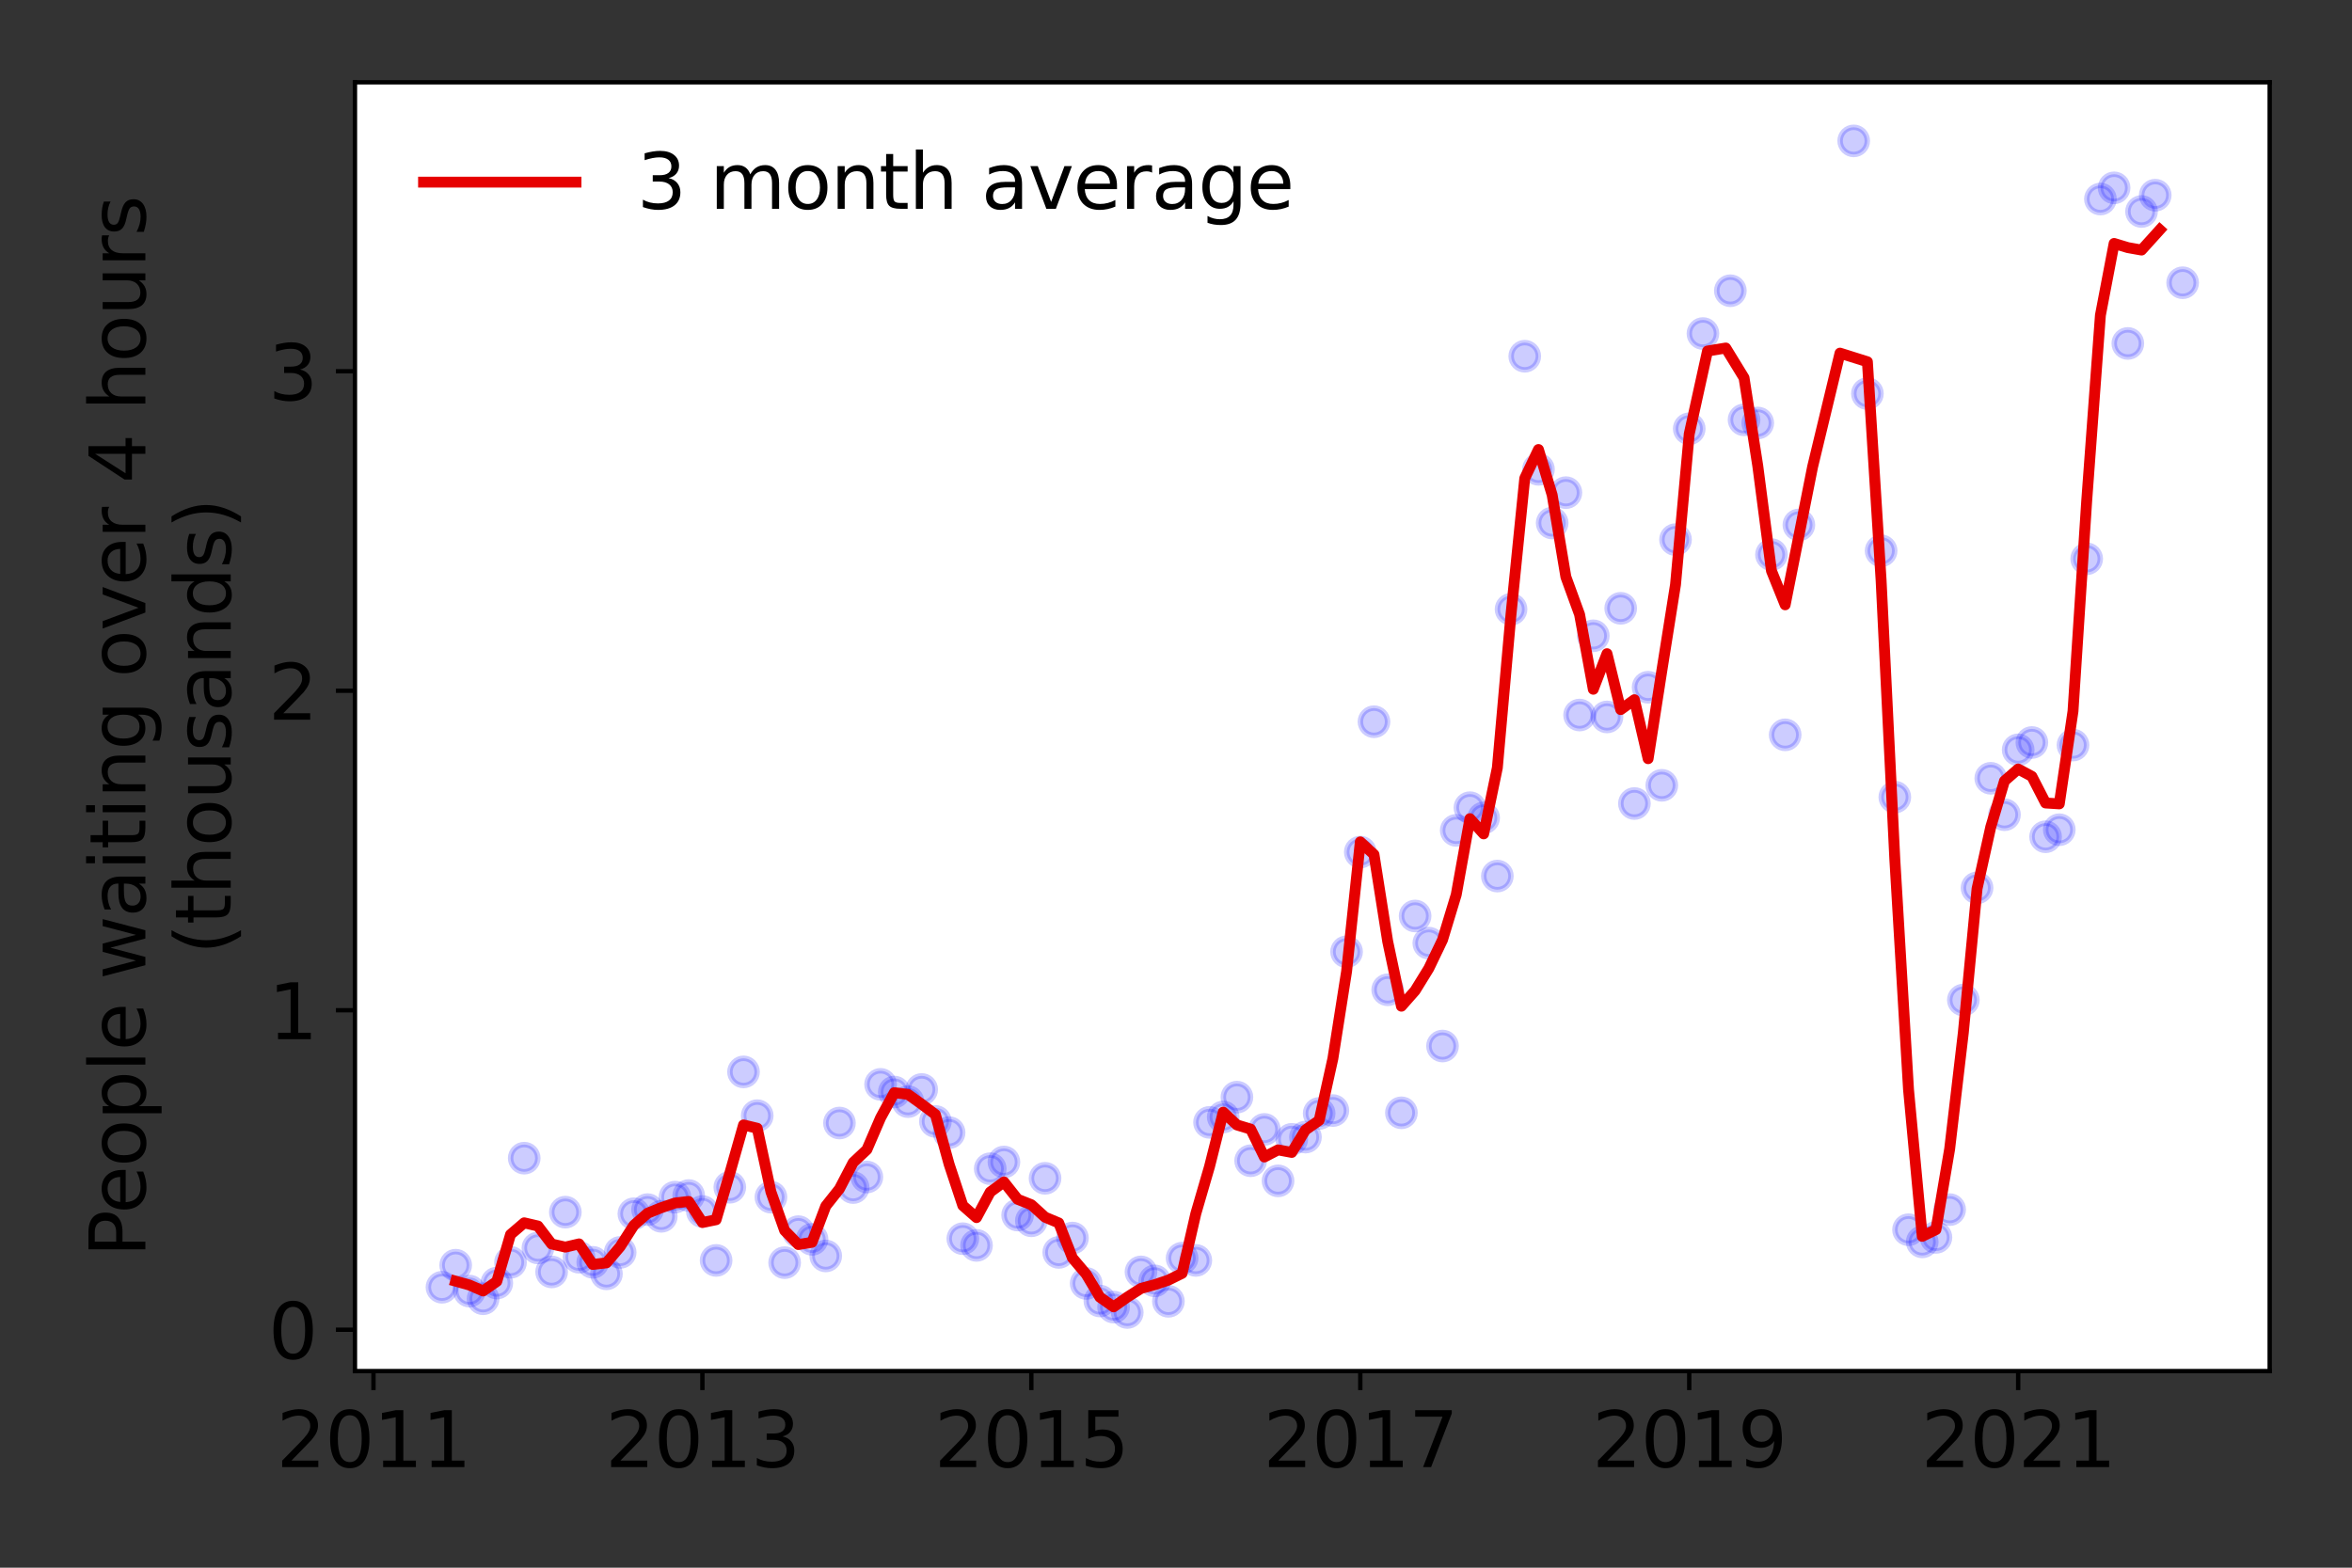 <?xml version="1.0" encoding="utf-8" standalone="no"?>
<!DOCTYPE svg PUBLIC "-//W3C//DTD SVG 1.1//EN"
  "http://www.w3.org/Graphics/SVG/1.1/DTD/svg11.dtd">
<svg height="288pt" version="1.1" viewBox="0 0 432 288" width="432pt" xmlns="http://www.w3.org/2000/svg" xmlns:xlink="http://www.w3.org/1999/xlink">
 <rect x="0" y="0" width="432" height="288" fill="#333333" stroke="none"/>
 <defs>
  <style type="text/css">*{stroke-linecap:butt;stroke-linejoin:round;}</style>
 </defs>
 <g id="figure_1">
  <g id="patch_1">
   <path d="M 0 288 
L 432 288 
L 432 0 
L 0 0 
z
" style="fill:none;"/>
  </g>
  <g id="axes_1">
   <g id="patch_2">
    <path d="M 65.195 251.88 
L 416.88 251.88 
L 416.88 15.12 
L 65.195 15.12 
z
" style="fill:#ffffff;"/>
   </g>
   <g id="matplotlib.axis_1">
    <g id="xtick_1">
     <g id="line2d_1">
      <defs>
       <path d="M 0 0 
L 0 3.5 
" id="mce1494f257" style="stroke:#000000;stroke-width:0.8;"/>
      </defs>
      <g>
       <use style="stroke:#000000;stroke-width:0.8;" x="68.594" xlink:href="#mce1494f257" y="251.88"/>
      </g>
     </g>
     <g id="text_1">
      <!-- 2011 -->
      <g transform="translate(50.779 269.518)scale(0.14 -0.14)">
       <defs>
        <path d="M 1228 531 
L 3431 531 
L 3431 0 
L 469 0 
L 469 531 
Q 828 903 1448 1529 
Q 2069 2156 2228 2338 
Q 2531 2678 2651 2914 
Q 2772 3150 2772 3378 
Q 2772 3750 2511 3984 
Q 2250 4219 1831 4219 
Q 1534 4219 1204 4116 
Q 875 4013 500 3803 
L 500 4441 
Q 881 4594 1212 4672 
Q 1544 4750 1819 4750 
Q 2544 4750 2975 4387 
Q 3406 4025 3406 3419 
Q 3406 3131 3298 2873 
Q 3191 2616 2906 2266 
Q 2828 2175 2409 1742 
Q 1991 1309 1228 531 
z
" id="DejaVuSans-32" transform="scale(0.016)"/>
        <path d="M 2034 4250 
Q 1547 4250 1301 3770 
Q 1056 3291 1056 2328 
Q 1056 1369 1301 889 
Q 1547 409 2034 409 
Q 2525 409 2770 889 
Q 3016 1369 3016 2328 
Q 3016 3291 2770 3770 
Q 2525 4250 2034 4250 
z
M 2034 4750 
Q 2819 4750 3233 4129 
Q 3647 3509 3647 2328 
Q 3647 1150 3233 529 
Q 2819 -91 2034 -91 
Q 1250 -91 836 529 
Q 422 1150 422 2328 
Q 422 3509 836 4129 
Q 1250 4750 2034 4750 
z
" id="DejaVuSans-30" transform="scale(0.016)"/>
        <path d="M 794 531 
L 1825 531 
L 1825 4091 
L 703 3866 
L 703 4441 
L 1819 4666 
L 2450 4666 
L 2450 531 
L 3481 531 
L 3481 0 
L 794 0 
L 794 531 
z
" id="DejaVuSans-31" transform="scale(0.016)"/>
       </defs>
       <use xlink:href="#DejaVuSans-32"/>
       <use x="63.623" xlink:href="#DejaVuSans-30"/>
       <use x="127.246" xlink:href="#DejaVuSans-31"/>
       <use x="190.869" xlink:href="#DejaVuSans-31"/>
      </g>
     </g>
    </g>
    <g id="xtick_2">
     <g id="line2d_2">
      <g>
       <use style="stroke:#000000;stroke-width:0.8;" x="129.012" xlink:href="#mce1494f257" y="251.88"/>
      </g>
     </g>
     <g id="text_2">
      <!-- 2013 -->
      <g transform="translate(111.197 269.518)scale(0.14 -0.14)">
       <defs>
        <path d="M 2597 2516 
Q 3050 2419 3304 2112 
Q 3559 1806 3559 1356 
Q 3559 666 3084 287 
Q 2609 -91 1734 -91 
Q 1441 -91 1130 -33 
Q 819 25 488 141 
L 488 750 
Q 750 597 1062 519 
Q 1375 441 1716 441 
Q 2309 441 2620 675 
Q 2931 909 2931 1356 
Q 2931 1769 2642 2001 
Q 2353 2234 1838 2234 
L 1294 2234 
L 1294 2753 
L 1863 2753 
Q 2328 2753 2575 2939 
Q 2822 3125 2822 3475 
Q 2822 3834 2567 4026 
Q 2313 4219 1838 4219 
Q 1578 4219 1281 4162 
Q 984 4106 628 3988 
L 628 4550 
Q 988 4650 1302 4700 
Q 1616 4750 1894 4750 
Q 2613 4750 3031 4423 
Q 3450 4097 3450 3541 
Q 3450 3153 3228 2886 
Q 3006 2619 2597 2516 
z
" id="DejaVuSans-33" transform="scale(0.016)"/>
       </defs>
       <use xlink:href="#DejaVuSans-32"/>
       <use x="63.623" xlink:href="#DejaVuSans-30"/>
       <use x="127.246" xlink:href="#DejaVuSans-31"/>
       <use x="190.869" xlink:href="#DejaVuSans-33"/>
      </g>
     </g>
    </g>
    <g id="xtick_3">
     <g id="line2d_3">
      <g>
       <use style="stroke:#000000;stroke-width:0.8;" x="189.43" xlink:href="#mce1494f257" y="251.88"/>
      </g>
     </g>
     <g id="text_3">
      <!-- 2015 -->
      <g transform="translate(171.615 269.518)scale(0.14 -0.14)">
       <defs>
        <path d="M 691 4666 
L 3169 4666 
L 3169 4134 
L 1269 4134 
L 1269 2991 
Q 1406 3038 1543 3061 
Q 1681 3084 1819 3084 
Q 2600 3084 3056 2656 
Q 3513 2228 3513 1497 
Q 3513 744 3044 326 
Q 2575 -91 1722 -91 
Q 1428 -91 1123 -41 
Q 819 9 494 109 
L 494 744 
Q 775 591 1075 516 
Q 1375 441 1709 441 
Q 2250 441 2565 725 
Q 2881 1009 2881 1497 
Q 2881 1984 2565 2268 
Q 2250 2553 1709 2553 
Q 1456 2553 1204 2497 
Q 953 2441 691 2322 
L 691 4666 
z
" id="DejaVuSans-35" transform="scale(0.016)"/>
       </defs>
       <use xlink:href="#DejaVuSans-32"/>
       <use x="63.623" xlink:href="#DejaVuSans-30"/>
       <use x="127.246" xlink:href="#DejaVuSans-31"/>
       <use x="190.869" xlink:href="#DejaVuSans-35"/>
      </g>
     </g>
    </g>
    <g id="xtick_4">
     <g id="line2d_4">
      <g>
       <use style="stroke:#000000;stroke-width:0.8;" x="249.849" xlink:href="#mce1494f257" y="251.88"/>
      </g>
     </g>
     <g id="text_4">
      <!-- 2017 -->
      <g transform="translate(232.034 269.518)scale(0.14 -0.14)">
       <defs>
        <path d="M 525 4666 
L 3525 4666 
L 3525 4397 
L 1831 0 
L 1172 0 
L 2766 4134 
L 525 4134 
L 525 4666 
z
" id="DejaVuSans-37" transform="scale(0.016)"/>
       </defs>
       <use xlink:href="#DejaVuSans-32"/>
       <use x="63.623" xlink:href="#DejaVuSans-30"/>
       <use x="127.246" xlink:href="#DejaVuSans-31"/>
       <use x="190.869" xlink:href="#DejaVuSans-37"/>
      </g>
     </g>
    </g>
    <g id="xtick_5">
     <g id="line2d_5">
      <g>
       <use style="stroke:#000000;stroke-width:0.8;" x="310.267" xlink:href="#mce1494f257" y="251.88"/>
      </g>
     </g>
     <g id="text_5">
      <!-- 2019 -->
      <g transform="translate(292.452 269.518)scale(0.14 -0.14)">
       <defs>
        <path d="M 703 97 
L 703 672 
Q 941 559 1184 500 
Q 1428 441 1663 441 
Q 2288 441 2617 861 
Q 2947 1281 2994 2138 
Q 2813 1869 2534 1725 
Q 2256 1581 1919 1581 
Q 1219 1581 811 2004 
Q 403 2428 403 3163 
Q 403 3881 828 4315 
Q 1253 4750 1959 4750 
Q 2769 4750 3195 4129 
Q 3622 3509 3622 2328 
Q 3622 1225 3098 567 
Q 2575 -91 1691 -91 
Q 1453 -91 1209 -44 
Q 966 3 703 97 
z
M 1959 2075 
Q 2384 2075 2632 2365 
Q 2881 2656 2881 3163 
Q 2881 3666 2632 3958 
Q 2384 4250 1959 4250 
Q 1534 4250 1286 3958 
Q 1038 3666 1038 3163 
Q 1038 2656 1286 2365 
Q 1534 2075 1959 2075 
z
" id="DejaVuSans-39" transform="scale(0.016)"/>
       </defs>
       <use xlink:href="#DejaVuSans-32"/>
       <use x="63.623" xlink:href="#DejaVuSans-30"/>
       <use x="127.246" xlink:href="#DejaVuSans-31"/>
       <use x="190.869" xlink:href="#DejaVuSans-39"/>
      </g>
     </g>
    </g>
    <g id="xtick_6">
     <g id="line2d_6">
      <g>
       <use style="stroke:#000000;stroke-width:0.8;" x="370.685" xlink:href="#mce1494f257" y="251.88"/>
      </g>
     </g>
     <g id="text_6">
      <!-- 2021 -->
      <g transform="translate(352.87 269.518)scale(0.14 -0.14)">
       <use xlink:href="#DejaVuSans-32"/>
       <use x="63.623" xlink:href="#DejaVuSans-30"/>
       <use x="127.246" xlink:href="#DejaVuSans-32"/>
       <use x="190.869" xlink:href="#DejaVuSans-31"/>
      </g>
     </g>
    </g>
   </g>
   <g id="matplotlib.axis_2">
    <g id="ytick_1">
     <g id="line2d_7">
      <defs>
       <path d="M 0 0 
L -3.5 0 
" id="m03f973a61d" style="stroke:#000000;stroke-width:0.8;"/>
      </defs>
      <g>
       <use style="stroke:#000000;stroke-width:0.8;" x="65.195" xlink:href="#m03f973a61d" y="244.288"/>
      </g>
     </g>
     <g id="text_7">
      <!-- 0 -->
      <g transform="translate(49.288 249.607)scale(0.14 -0.14)">
       <use xlink:href="#DejaVuSans-30"/>
      </g>
     </g>
    </g>
    <g id="ytick_2">
     <g id="line2d_8">
      <g>
       <use style="stroke:#000000;stroke-width:0.8;" x="65.195" xlink:href="#m03f973a61d" y="185.592"/>
      </g>
     </g>
     <g id="text_8">
      <!-- 1 -->
      <g transform="translate(49.288 190.911)scale(0.14 -0.14)">
       <use xlink:href="#DejaVuSans-31"/>
      </g>
     </g>
    </g>
    <g id="ytick_3">
     <g id="line2d_9">
      <g>
       <use style="stroke:#000000;stroke-width:0.8;" x="65.195" xlink:href="#m03f973a61d" y="126.897"/>
      </g>
     </g>
     <g id="text_9">
      <!-- 2 -->
      <g transform="translate(49.288 132.216)scale(0.14 -0.14)">
       <use xlink:href="#DejaVuSans-32"/>
      </g>
     </g>
    </g>
    <g id="ytick_4">
     <g id="line2d_10">
      <g>
       <use style="stroke:#000000;stroke-width:0.8;" x="65.195" xlink:href="#m03f973a61d" y="68.201"/>
      </g>
     </g>
     <g id="text_10">
      <!-- 3 -->
      <g transform="translate(49.288 73.52)scale(0.14 -0.14)">
       <use xlink:href="#DejaVuSans-33"/>
      </g>
     </g>
    </g>
    <g id="text_11">
     <!-- People waiting over 4 hours -->
     <g transform="translate(26.699 230.925)rotate(-90)scale(0.14 -0.14)">
      <defs>
       <path d="M 1259 4147 
L 1259 2394 
L 2053 2394 
Q 2494 2394 2734 2622 
Q 2975 2850 2975 3272 
Q 2975 3691 2734 3919 
Q 2494 4147 2053 4147 
L 1259 4147 
z
M 628 4666 
L 2053 4666 
Q 2838 4666 3239 4311 
Q 3641 3956 3641 3272 
Q 3641 2581 3239 2228 
Q 2838 1875 2053 1875 
L 1259 1875 
L 1259 0 
L 628 0 
L 628 4666 
z
" id="DejaVuSans-50" transform="scale(0.016)"/>
       <path d="M 3597 1894 
L 3597 1613 
L 953 1613 
Q 991 1019 1311 708 
Q 1631 397 2203 397 
Q 2534 397 2845 478 
Q 3156 559 3463 722 
L 3463 178 
Q 3153 47 2828 -22 
Q 2503 -91 2169 -91 
Q 1331 -91 842 396 
Q 353 884 353 1716 
Q 353 2575 817 3079 
Q 1281 3584 2069 3584 
Q 2775 3584 3186 3129 
Q 3597 2675 3597 1894 
z
M 3022 2063 
Q 3016 2534 2758 2815 
Q 2500 3097 2075 3097 
Q 1594 3097 1305 2825 
Q 1016 2553 972 2059 
L 3022 2063 
z
" id="DejaVuSans-65" transform="scale(0.016)"/>
       <path d="M 1959 3097 
Q 1497 3097 1228 2736 
Q 959 2375 959 1747 
Q 959 1119 1226 758 
Q 1494 397 1959 397 
Q 2419 397 2687 759 
Q 2956 1122 2956 1747 
Q 2956 2369 2687 2733 
Q 2419 3097 1959 3097 
z
M 1959 3584 
Q 2709 3584 3137 3096 
Q 3566 2609 3566 1747 
Q 3566 888 3137 398 
Q 2709 -91 1959 -91 
Q 1206 -91 779 398 
Q 353 888 353 1747 
Q 353 2609 779 3096 
Q 1206 3584 1959 3584 
z
" id="DejaVuSans-6f" transform="scale(0.016)"/>
       <path d="M 1159 525 
L 1159 -1331 
L 581 -1331 
L 581 3500 
L 1159 3500 
L 1159 2969 
Q 1341 3281 1617 3432 
Q 1894 3584 2278 3584 
Q 2916 3584 3314 3078 
Q 3713 2572 3713 1747 
Q 3713 922 3314 415 
Q 2916 -91 2278 -91 
Q 1894 -91 1617 61 
Q 1341 213 1159 525 
z
M 3116 1747 
Q 3116 2381 2855 2742 
Q 2594 3103 2138 3103 
Q 1681 3103 1420 2742 
Q 1159 2381 1159 1747 
Q 1159 1113 1420 752 
Q 1681 391 2138 391 
Q 2594 391 2855 752 
Q 3116 1113 3116 1747 
z
" id="DejaVuSans-70" transform="scale(0.016)"/>
       <path d="M 603 4863 
L 1178 4863 
L 1178 0 
L 603 0 
L 603 4863 
z
" id="DejaVuSans-6c" transform="scale(0.016)"/>
       <path id="DejaVuSans-20" transform="scale(0.016)"/>
       <path d="M 269 3500 
L 844 3500 
L 1563 769 
L 2278 3500 
L 2956 3500 
L 3675 769 
L 4391 3500 
L 4966 3500 
L 4050 0 
L 3372 0 
L 2619 2869 
L 1863 0 
L 1184 0 
L 269 3500 
z
" id="DejaVuSans-77" transform="scale(0.016)"/>
       <path d="M 2194 1759 
Q 1497 1759 1228 1600 
Q 959 1441 959 1056 
Q 959 750 1161 570 
Q 1363 391 1709 391 
Q 2188 391 2477 730 
Q 2766 1069 2766 1631 
L 2766 1759 
L 2194 1759 
z
M 3341 1997 
L 3341 0 
L 2766 0 
L 2766 531 
Q 2569 213 2275 61 
Q 1981 -91 1556 -91 
Q 1019 -91 701 211 
Q 384 513 384 1019 
Q 384 1609 779 1909 
Q 1175 2209 1959 2209 
L 2766 2209 
L 2766 2266 
Q 2766 2663 2505 2880 
Q 2244 3097 1772 3097 
Q 1472 3097 1187 3025 
Q 903 2953 641 2809 
L 641 3341 
Q 956 3463 1253 3523 
Q 1550 3584 1831 3584 
Q 2591 3584 2966 3190 
Q 3341 2797 3341 1997 
z
" id="DejaVuSans-61" transform="scale(0.016)"/>
       <path d="M 603 3500 
L 1178 3500 
L 1178 0 
L 603 0 
L 603 3500 
z
M 603 4863 
L 1178 4863 
L 1178 4134 
L 603 4134 
L 603 4863 
z
" id="DejaVuSans-69" transform="scale(0.016)"/>
       <path d="M 1172 4494 
L 1172 3500 
L 2356 3500 
L 2356 3053 
L 1172 3053 
L 1172 1153 
Q 1172 725 1289 603 
Q 1406 481 1766 481 
L 2356 481 
L 2356 0 
L 1766 0 
Q 1100 0 847 248 
Q 594 497 594 1153 
L 594 3053 
L 172 3053 
L 172 3500 
L 594 3500 
L 594 4494 
L 1172 4494 
z
" id="DejaVuSans-74" transform="scale(0.016)"/>
       <path d="M 3513 2113 
L 3513 0 
L 2938 0 
L 2938 2094 
Q 2938 2591 2744 2837 
Q 2550 3084 2163 3084 
Q 1697 3084 1428 2787 
Q 1159 2491 1159 1978 
L 1159 0 
L 581 0 
L 581 3500 
L 1159 3500 
L 1159 2956 
Q 1366 3272 1645 3428 
Q 1925 3584 2291 3584 
Q 2894 3584 3203 3211 
Q 3513 2838 3513 2113 
z
" id="DejaVuSans-6e" transform="scale(0.016)"/>
       <path d="M 2906 1791 
Q 2906 2416 2648 2759 
Q 2391 3103 1925 3103 
Q 1463 3103 1205 2759 
Q 947 2416 947 1791 
Q 947 1169 1205 825 
Q 1463 481 1925 481 
Q 2391 481 2648 825 
Q 2906 1169 2906 1791 
z
M 3481 434 
Q 3481 -459 3084 -895 
Q 2688 -1331 1869 -1331 
Q 1566 -1331 1297 -1286 
Q 1028 -1241 775 -1147 
L 775 -588 
Q 1028 -725 1275 -790 
Q 1522 -856 1778 -856 
Q 2344 -856 2625 -561 
Q 2906 -266 2906 331 
L 2906 616 
Q 2728 306 2450 153 
Q 2172 0 1784 0 
Q 1141 0 747 490 
Q 353 981 353 1791 
Q 353 2603 747 3093 
Q 1141 3584 1784 3584 
Q 2172 3584 2450 3431 
Q 2728 3278 2906 2969 
L 2906 3500 
L 3481 3500 
L 3481 434 
z
" id="DejaVuSans-67" transform="scale(0.016)"/>
       <path d="M 191 3500 
L 800 3500 
L 1894 563 
L 2988 3500 
L 3597 3500 
L 2284 0 
L 1503 0 
L 191 3500 
z
" id="DejaVuSans-76" transform="scale(0.016)"/>
       <path d="M 2631 2963 
Q 2534 3019 2420 3045 
Q 2306 3072 2169 3072 
Q 1681 3072 1420 2755 
Q 1159 2438 1159 1844 
L 1159 0 
L 581 0 
L 581 3500 
L 1159 3500 
L 1159 2956 
Q 1341 3275 1631 3429 
Q 1922 3584 2338 3584 
Q 2397 3584 2469 3576 
Q 2541 3569 2628 3553 
L 2631 2963 
z
" id="DejaVuSans-72" transform="scale(0.016)"/>
       <path d="M 2419 4116 
L 825 1625 
L 2419 1625 
L 2419 4116 
z
M 2253 4666 
L 3047 4666 
L 3047 1625 
L 3713 1625 
L 3713 1100 
L 3047 1100 
L 3047 0 
L 2419 0 
L 2419 1100 
L 313 1100 
L 313 1709 
L 2253 4666 
z
" id="DejaVuSans-34" transform="scale(0.016)"/>
       <path d="M 3513 2113 
L 3513 0 
L 2938 0 
L 2938 2094 
Q 2938 2591 2744 2837 
Q 2550 3084 2163 3084 
Q 1697 3084 1428 2787 
Q 1159 2491 1159 1978 
L 1159 0 
L 581 0 
L 581 4863 
L 1159 4863 
L 1159 2956 
Q 1366 3272 1645 3428 
Q 1925 3584 2291 3584 
Q 2894 3584 3203 3211 
Q 3513 2838 3513 2113 
z
" id="DejaVuSans-68" transform="scale(0.016)"/>
       <path d="M 544 1381 
L 544 3500 
L 1119 3500 
L 1119 1403 
Q 1119 906 1312 657 
Q 1506 409 1894 409 
Q 2359 409 2629 706 
Q 2900 1003 2900 1516 
L 2900 3500 
L 3475 3500 
L 3475 0 
L 2900 0 
L 2900 538 
Q 2691 219 2414 64 
Q 2138 -91 1772 -91 
Q 1169 -91 856 284 
Q 544 659 544 1381 
z
M 1991 3584 
L 1991 3584 
z
" id="DejaVuSans-75" transform="scale(0.016)"/>
       <path d="M 2834 3397 
L 2834 2853 
Q 2591 2978 2328 3040 
Q 2066 3103 1784 3103 
Q 1356 3103 1142 2972 
Q 928 2841 928 2578 
Q 928 2378 1081 2264 
Q 1234 2150 1697 2047 
L 1894 2003 
Q 2506 1872 2764 1633 
Q 3022 1394 3022 966 
Q 3022 478 2636 193 
Q 2250 -91 1575 -91 
Q 1294 -91 989 -36 
Q 684 19 347 128 
L 347 722 
Q 666 556 975 473 
Q 1284 391 1588 391 
Q 1994 391 2212 530 
Q 2431 669 2431 922 
Q 2431 1156 2273 1281 
Q 2116 1406 1581 1522 
L 1381 1569 
Q 847 1681 609 1914 
Q 372 2147 372 2553 
Q 372 3047 722 3315 
Q 1072 3584 1716 3584 
Q 2034 3584 2315 3537 
Q 2597 3491 2834 3397 
z
" id="DejaVuSans-73" transform="scale(0.016)"/>
      </defs>
      <use xlink:href="#DejaVuSans-50"/>
      <use x="56.678" xlink:href="#DejaVuSans-65"/>
      <use x="118.201" xlink:href="#DejaVuSans-6f"/>
      <use x="179.383" xlink:href="#DejaVuSans-70"/>
      <use x="242.859" xlink:href="#DejaVuSans-6c"/>
      <use x="270.643" xlink:href="#DejaVuSans-65"/>
      <use x="332.166" xlink:href="#DejaVuSans-20"/>
      <use x="363.953" xlink:href="#DejaVuSans-77"/>
      <use x="445.74" xlink:href="#DejaVuSans-61"/>
      <use x="507.02" xlink:href="#DejaVuSans-69"/>
      <use x="534.803" xlink:href="#DejaVuSans-74"/>
      <use x="574.012" xlink:href="#DejaVuSans-69"/>
      <use x="601.795" xlink:href="#DejaVuSans-6e"/>
      <use x="665.174" xlink:href="#DejaVuSans-67"/>
      <use x="728.65" xlink:href="#DejaVuSans-20"/>
      <use x="760.438" xlink:href="#DejaVuSans-6f"/>
      <use x="821.619" xlink:href="#DejaVuSans-76"/>
      <use x="880.799" xlink:href="#DejaVuSans-65"/>
      <use x="942.322" xlink:href="#DejaVuSans-72"/>
      <use x="983.436" xlink:href="#DejaVuSans-20"/>
      <use x="1015.223" xlink:href="#DejaVuSans-34"/>
      <use x="1078.846" xlink:href="#DejaVuSans-20"/>
      <use x="1110.633" xlink:href="#DejaVuSans-68"/>
      <use x="1174.012" xlink:href="#DejaVuSans-6f"/>
      <use x="1235.193" xlink:href="#DejaVuSans-75"/>
      <use x="1298.572" xlink:href="#DejaVuSans-72"/>
      <use x="1339.686" xlink:href="#DejaVuSans-73"/>
     </g>
     <!-- (thousands) -->
     <g transform="translate(42.376 175.325)rotate(-90)scale(0.14 -0.14)">
      <defs>
       <path d="M 1984 4856 
Q 1566 4138 1362 3434 
Q 1159 2731 1159 2009 
Q 1159 1288 1364 580 
Q 1569 -128 1984 -844 
L 1484 -844 
Q 1016 -109 783 600 
Q 550 1309 550 2009 
Q 550 2706 781 3412 
Q 1013 4119 1484 4856 
L 1984 4856 
z
" id="DejaVuSans-28" transform="scale(0.016)"/>
       <path d="M 2906 2969 
L 2906 4863 
L 3481 4863 
L 3481 0 
L 2906 0 
L 2906 525 
Q 2725 213 2448 61 
Q 2172 -91 1784 -91 
Q 1150 -91 751 415 
Q 353 922 353 1747 
Q 353 2572 751 3078 
Q 1150 3584 1784 3584 
Q 2172 3584 2448 3432 
Q 2725 3281 2906 2969 
z
M 947 1747 
Q 947 1113 1208 752 
Q 1469 391 1925 391 
Q 2381 391 2643 752 
Q 2906 1113 2906 1747 
Q 2906 2381 2643 2742 
Q 2381 3103 1925 3103 
Q 1469 3103 1208 2742 
Q 947 2381 947 1747 
z
" id="DejaVuSans-64" transform="scale(0.016)"/>
       <path d="M 513 4856 
L 1013 4856 
Q 1481 4119 1714 3412 
Q 1947 2706 1947 2009 
Q 1947 1309 1714 600 
Q 1481 -109 1013 -844 
L 513 -844 
Q 928 -128 1133 580 
Q 1338 1288 1338 2009 
Q 1338 2731 1133 3434 
Q 928 4138 513 4856 
z
" id="DejaVuSans-29" transform="scale(0.016)"/>
      </defs>
      <use xlink:href="#DejaVuSans-28"/>
      <use x="39.014" xlink:href="#DejaVuSans-74"/>
      <use x="78.223" xlink:href="#DejaVuSans-68"/>
      <use x="141.602" xlink:href="#DejaVuSans-6f"/>
      <use x="202.783" xlink:href="#DejaVuSans-75"/>
      <use x="266.162" xlink:href="#DejaVuSans-73"/>
      <use x="318.262" xlink:href="#DejaVuSans-61"/>
      <use x="379.541" xlink:href="#DejaVuSans-6e"/>
      <use x="442.92" xlink:href="#DejaVuSans-64"/>
      <use x="506.396" xlink:href="#DejaVuSans-73"/>
      <use x="558.496" xlink:href="#DejaVuSans-29"/>
     </g>
    </g>
   </g>
   <g id="line2d_11">
    <defs>
     <path d="M 0 2.5 
C 0.663 2.5 1.299 2.237 1.768 1.768 
C 2.237 1.299 2.5 0.663 2.5 0 
C 2.5 -0.663 2.237 -1.299 1.768 -1.768 
C 1.299 -2.237 0.663 -2.5 0 -2.5 
C -0.663 -2.5 -1.299 -2.237 -1.768 -1.768 
C -2.237 -1.299 -2.5 -0.663 -2.5 0 
C -2.5 0.663 -2.237 1.299 -1.768 1.768 
C -1.299 2.237 -0.663 2.5 0 2.5 
z
" id="m94dc1baaef" style="stroke:#0000ff;stroke-opacity:0.2;"/>
    </defs>
    <g clip-path="url(#pbc227fc594)">
     <use style="fill:#0000ff;fill-opacity:0.2;stroke:#0000ff;stroke-opacity:0.2;" x="400.894" xlink:href="#m94dc1baaef" y="51.943"/>
     <use style="fill:#0000ff;fill-opacity:0.2;stroke:#0000ff;stroke-opacity:0.2;" x="395.859" xlink:href="#m94dc1baaef" y="35.86"/>
     <use style="fill:#0000ff;fill-opacity:0.2;stroke:#0000ff;stroke-opacity:0.2;" x="393.342" xlink:href="#m94dc1baaef" y="38.854"/>
     <use style="fill:#0000ff;fill-opacity:0.2;stroke:#0000ff;stroke-opacity:0.2;" x="390.825" xlink:href="#m94dc1baaef" y="63.095"/>
     <use style="fill:#0000ff;fill-opacity:0.2;stroke:#0000ff;stroke-opacity:0.2;" x="388.307" xlink:href="#m94dc1baaef" y="34.51"/>
     <use style="fill:#0000ff;fill-opacity:0.2;stroke:#0000ff;stroke-opacity:0.2;" x="385.79" xlink:href="#m94dc1baaef" y="36.564"/>
     <use style="fill:#0000ff;fill-opacity:0.2;stroke:#0000ff;stroke-opacity:0.2;" x="383.272" xlink:href="#m94dc1baaef" y="102.656"/>
     <use style="fill:#0000ff;fill-opacity:0.2;stroke:#0000ff;stroke-opacity:0.2;" x="380.755" xlink:href="#m94dc1baaef" y="136.875"/>
     <use style="fill:#0000ff;fill-opacity:0.2;stroke:#0000ff;stroke-opacity:0.2;" x="378.237" xlink:href="#m94dc1baaef" y="152.429"/>
     <use style="fill:#0000ff;fill-opacity:0.2;stroke:#0000ff;stroke-opacity:0.2;" x="375.72" xlink:href="#m94dc1baaef" y="153.721"/>
     <use style="fill:#0000ff;fill-opacity:0.2;stroke:#0000ff;stroke-opacity:0.2;" x="373.203" xlink:href="#m94dc1baaef" y="136.405"/>
     <use style="fill:#0000ff;fill-opacity:0.2;stroke:#0000ff;stroke-opacity:0.2;" x="370.685" xlink:href="#m94dc1baaef" y="137.755"/>
     <use style="fill:#0000ff;fill-opacity:0.2;stroke:#0000ff;stroke-opacity:0.2;" x="368.168" xlink:href="#m94dc1baaef" y="149.671"/>
     <use style="fill:#0000ff;fill-opacity:0.2;stroke:#0000ff;stroke-opacity:0.2;" x="365.65" xlink:href="#m94dc1baaef" y="142.979"/>
     <use style="fill:#0000ff;fill-opacity:0.2;stroke:#0000ff;stroke-opacity:0.2;" x="363.133" xlink:href="#m94dc1baaef" y="163.112"/>
     <use style="fill:#0000ff;fill-opacity:0.2;stroke:#0000ff;stroke-opacity:0.2;" x="360.615" xlink:href="#m94dc1baaef" y="183.714"/>
     <use style="fill:#0000ff;fill-opacity:0.2;stroke:#0000ff;stroke-opacity:0.2;" x="358.098" xlink:href="#m94dc1baaef" y="222.218"/>
     <use style="fill:#0000ff;fill-opacity:0.2;stroke:#0000ff;stroke-opacity:0.2;" x="355.581" xlink:href="#m94dc1baaef" y="227.325"/>
     <use style="fill:#0000ff;fill-opacity:0.2;stroke:#0000ff;stroke-opacity:0.2;" x="353.063" xlink:href="#m94dc1baaef" y="228.146"/>
     <use style="fill:#0000ff;fill-opacity:0.2;stroke:#0000ff;stroke-opacity:0.2;" x="350.546" xlink:href="#m94dc1baaef" y="225.916"/>
     <use style="fill:#0000ff;fill-opacity:0.2;stroke:#0000ff;stroke-opacity:0.2;" x="348.028" xlink:href="#m94dc1baaef" y="146.442"/>
     <use style="fill:#0000ff;fill-opacity:0.2;stroke:#0000ff;stroke-opacity:0.2;" x="345.511" xlink:href="#m94dc1baaef" y="101.188"/>
     <use style="fill:#0000ff;fill-opacity:0.2;stroke:#0000ff;stroke-opacity:0.2;" x="342.993" xlink:href="#m94dc1baaef" y="72.31"/>
     <use style="fill:#0000ff;fill-opacity:0.2;stroke:#0000ff;stroke-opacity:0.2;" x="340.476" xlink:href="#m94dc1baaef" y="25.882"/>
     <use style="fill:#0000ff;fill-opacity:0.2;stroke:#0000ff;stroke-opacity:0.2;" x="330.406" xlink:href="#m94dc1baaef" y="96.434"/>
     <use style="fill:#0000ff;fill-opacity:0.2;stroke:#0000ff;stroke-opacity:0.2;" x="327.889" xlink:href="#m94dc1baaef" y="134.997"/>
     <use style="fill:#0000ff;fill-opacity:0.2;stroke:#0000ff;stroke-opacity:0.2;" x="325.371" xlink:href="#m94dc1baaef" y="101.892"/>
     <use style="fill:#0000ff;fill-opacity:0.2;stroke:#0000ff;stroke-opacity:0.2;" x="322.854" xlink:href="#m94dc1baaef" y="77.71"/>
     <use style="fill:#0000ff;fill-opacity:0.2;stroke:#0000ff;stroke-opacity:0.2;" x="320.337" xlink:href="#m94dc1baaef" y="77.123"/>
     <use style="fill:#0000ff;fill-opacity:0.2;stroke:#0000ff;stroke-opacity:0.2;" x="317.819" xlink:href="#m94dc1baaef" y="53.41"/>
     <use style="fill:#0000ff;fill-opacity:0.2;stroke:#0000ff;stroke-opacity:0.2;" x="312.784" xlink:href="#m94dc1baaef" y="61.275"/>
     <use style="fill:#0000ff;fill-opacity:0.2;stroke:#0000ff;stroke-opacity:0.2;" x="310.267" xlink:href="#m94dc1baaef" y="78.766"/>
     <use style="fill:#0000ff;fill-opacity:0.2;stroke:#0000ff;stroke-opacity:0.2;" x="307.749" xlink:href="#m94dc1baaef" y="99.134"/>
     <use style="fill:#0000ff;fill-opacity:0.2;stroke:#0000ff;stroke-opacity:0.2;" x="305.232" xlink:href="#m94dc1baaef" y="144.271"/>
     <use style="fill:#0000ff;fill-opacity:0.2;stroke:#0000ff;stroke-opacity:0.2;" x="302.715" xlink:href="#m94dc1baaef" y="126.251"/>
     <use style="fill:#0000ff;fill-opacity:0.2;stroke:#0000ff;stroke-opacity:0.2;" x="300.197" xlink:href="#m94dc1baaef" y="147.616"/>
     <use style="fill:#0000ff;fill-opacity:0.2;stroke:#0000ff;stroke-opacity:0.2;" x="297.68" xlink:href="#m94dc1baaef" y="111.753"/>
     <use style="fill:#0000ff;fill-opacity:0.2;stroke:#0000ff;stroke-opacity:0.2;" x="295.162" xlink:href="#m94dc1baaef" y="131.71"/>
     <use style="fill:#0000ff;fill-opacity:0.2;stroke:#0000ff;stroke-opacity:0.2;" x="292.645" xlink:href="#m94dc1baaef" y="116.801"/>
     <use style="fill:#0000ff;fill-opacity:0.2;stroke:#0000ff;stroke-opacity:0.2;" x="290.127" xlink:href="#m94dc1baaef" y="131.358"/>
     <use style="fill:#0000ff;fill-opacity:0.2;stroke:#0000ff;stroke-opacity:0.2;" x="287.61" xlink:href="#m94dc1baaef" y="90.506"/>
     <use style="fill:#0000ff;fill-opacity:0.2;stroke:#0000ff;stroke-opacity:0.2;" x="285.093" xlink:href="#m94dc1baaef" y="96.082"/>
     <use style="fill:#0000ff;fill-opacity:0.2;stroke:#0000ff;stroke-opacity:0.2;" x="282.575" xlink:href="#m94dc1baaef" y="86.221"/>
     <use style="fill:#0000ff;fill-opacity:0.2;stroke:#0000ff;stroke-opacity:0.2;" x="280.058" xlink:href="#m94dc1baaef" y="65.443"/>
     <use style="fill:#0000ff;fill-opacity:0.2;stroke:#0000ff;stroke-opacity:0.2;" x="277.54" xlink:href="#m94dc1baaef" y="111.929"/>
     <use style="fill:#0000ff;fill-opacity:0.2;stroke:#0000ff;stroke-opacity:0.2;" x="275.023" xlink:href="#m94dc1baaef" y="160.94"/>
     <use style="fill:#0000ff;fill-opacity:0.2;stroke:#0000ff;stroke-opacity:0.2;" x="272.505" xlink:href="#m94dc1baaef" y="150.258"/>
     <use style="fill:#0000ff;fill-opacity:0.2;stroke:#0000ff;stroke-opacity:0.2;" x="269.988" xlink:href="#m94dc1baaef" y="148.379"/>
     <use style="fill:#0000ff;fill-opacity:0.2;stroke:#0000ff;stroke-opacity:0.2;" x="267.471" xlink:href="#m94dc1baaef" y="152.547"/>
     <use style="fill:#0000ff;fill-opacity:0.2;stroke:#0000ff;stroke-opacity:0.2;" x="264.953" xlink:href="#m94dc1baaef" y="192.166"/>
     <use style="fill:#0000ff;fill-opacity:0.2;stroke:#0000ff;stroke-opacity:0.2;" x="262.436" xlink:href="#m94dc1baaef" y="173.266"/>
     <use style="fill:#0000ff;fill-opacity:0.2;stroke:#0000ff;stroke-opacity:0.2;" x="259.918" xlink:href="#m94dc1baaef" y="168.277"/>
     <use style="fill:#0000ff;fill-opacity:0.2;stroke:#0000ff;stroke-opacity:0.2;" x="257.401" xlink:href="#m94dc1baaef" y="204.434"/>
     <use style="fill:#0000ff;fill-opacity:0.2;stroke:#0000ff;stroke-opacity:0.2;" x="254.883" xlink:href="#m94dc1baaef" y="181.836"/>
     <use style="fill:#0000ff;fill-opacity:0.2;stroke:#0000ff;stroke-opacity:0.2;" x="252.366" xlink:href="#m94dc1baaef" y="132.59"/>
     <use style="fill:#0000ff;fill-opacity:0.2;stroke:#0000ff;stroke-opacity:0.2;" x="249.849" xlink:href="#m94dc1baaef" y="156.538"/>
     <use style="fill:#0000ff;fill-opacity:0.2;stroke:#0000ff;stroke-opacity:0.2;" x="247.331" xlink:href="#m94dc1baaef" y="174.851"/>
     <use style="fill:#0000ff;fill-opacity:0.2;stroke:#0000ff;stroke-opacity:0.2;" x="244.814" xlink:href="#m94dc1baaef" y="204.023"/>
     <use style="fill:#0000ff;fill-opacity:0.2;stroke:#0000ff;stroke-opacity:0.2;" x="242.296" xlink:href="#m94dc1baaef" y="204.551"/>
     <use style="fill:#0000ff;fill-opacity:0.2;stroke:#0000ff;stroke-opacity:0.2;" x="239.779" xlink:href="#m94dc1baaef" y="208.894"/>
     <use style="fill:#0000ff;fill-opacity:0.2;stroke:#0000ff;stroke-opacity:0.2;" x="237.261" xlink:href="#m94dc1baaef" y="209.305"/>
     <use style="fill:#0000ff;fill-opacity:0.2;stroke:#0000ff;stroke-opacity:0.2;" x="234.744" xlink:href="#m94dc1baaef" y="216.936"/>
     <use style="fill:#0000ff;fill-opacity:0.2;stroke:#0000ff;stroke-opacity:0.2;" x="232.226" xlink:href="#m94dc1baaef" y="207.486"/>
     <use style="fill:#0000ff;fill-opacity:0.2;stroke:#0000ff;stroke-opacity:0.2;" x="229.709" xlink:href="#m94dc1baaef" y="213.238"/>
     <use style="fill:#0000ff;fill-opacity:0.2;stroke:#0000ff;stroke-opacity:0.2;" x="227.192" xlink:href="#m94dc1baaef" y="201.557"/>
     <use style="fill:#0000ff;fill-opacity:0.2;stroke:#0000ff;stroke-opacity:0.2;" x="224.674" xlink:href="#m94dc1baaef" y="205.197"/>
     <use style="fill:#0000ff;fill-opacity:0.2;stroke:#0000ff;stroke-opacity:0.2;" x="222.157" xlink:href="#m94dc1baaef" y="206.194"/>
     <use style="fill:#0000ff;fill-opacity:0.2;stroke:#0000ff;stroke-opacity:0.2;" x="219.639" xlink:href="#m94dc1baaef" y="231.551"/>
     <use style="fill:#0000ff;fill-opacity:0.2;stroke:#0000ff;stroke-opacity:0.2;" x="217.122" xlink:href="#m94dc1baaef" y="231.14"/>
     <use style="fill:#0000ff;fill-opacity:0.2;stroke:#0000ff;stroke-opacity:0.2;" x="214.604" xlink:href="#m94dc1baaef" y="239.064"/>
     <use style="fill:#0000ff;fill-opacity:0.2;stroke:#0000ff;stroke-opacity:0.2;" x="212.087" xlink:href="#m94dc1baaef" y="235.307"/>
     <use style="fill:#0000ff;fill-opacity:0.2;stroke:#0000ff;stroke-opacity:0.2;" x="209.57" xlink:href="#m94dc1baaef" y="233.664"/>
     <use style="fill:#0000ff;fill-opacity:0.2;stroke:#0000ff;stroke-opacity:0.2;" x="207.052" xlink:href="#m94dc1baaef" y="241.118"/>
     <use style="fill:#0000ff;fill-opacity:0.2;stroke:#0000ff;stroke-opacity:0.2;" x="204.535" xlink:href="#m94dc1baaef" y="240.12"/>
     <use style="fill:#0000ff;fill-opacity:0.2;stroke:#0000ff;stroke-opacity:0.2;" x="202.017" xlink:href="#m94dc1baaef" y="239.005"/>
     <use style="fill:#0000ff;fill-opacity:0.2;stroke:#0000ff;stroke-opacity:0.2;" x="199.5" xlink:href="#m94dc1baaef" y="235.777"/>
     <use style="fill:#0000ff;fill-opacity:0.2;stroke:#0000ff;stroke-opacity:0.2;" x="196.982" xlink:href="#m94dc1baaef" y="227.442"/>
     <use style="fill:#0000ff;fill-opacity:0.2;stroke:#0000ff;stroke-opacity:0.2;" x="194.465" xlink:href="#m94dc1baaef" y="230.083"/>
     <use style="fill:#0000ff;fill-opacity:0.2;stroke:#0000ff;stroke-opacity:0.2;" x="191.948" xlink:href="#m94dc1baaef" y="216.466"/>
     <use style="fill:#0000ff;fill-opacity:0.2;stroke:#0000ff;stroke-opacity:0.2;" x="189.43" xlink:href="#m94dc1baaef" y="224.273"/>
     <use style="fill:#0000ff;fill-opacity:0.2;stroke:#0000ff;stroke-opacity:0.2;" x="186.913" xlink:href="#m94dc1baaef" y="223.216"/>
     <use style="fill:#0000ff;fill-opacity:0.2;stroke:#0000ff;stroke-opacity:0.2;" x="184.395" xlink:href="#m94dc1baaef" y="213.473"/>
     <use style="fill:#0000ff;fill-opacity:0.2;stroke:#0000ff;stroke-opacity:0.2;" x="181.878" xlink:href="#m94dc1baaef" y="214.705"/>
     <use style="fill:#0000ff;fill-opacity:0.2;stroke:#0000ff;stroke-opacity:0.2;" x="179.36" xlink:href="#m94dc1baaef" y="228.792"/>
     <use style="fill:#0000ff;fill-opacity:0.2;stroke:#0000ff;stroke-opacity:0.2;" x="176.843" xlink:href="#m94dc1baaef" y="227.56"/>
     <use style="fill:#0000ff;fill-opacity:0.2;stroke:#0000ff;stroke-opacity:0.2;" x="174.326" xlink:href="#m94dc1baaef" y="208.073"/>
     <use style="fill:#0000ff;fill-opacity:0.2;stroke:#0000ff;stroke-opacity:0.2;" x="171.808" xlink:href="#m94dc1baaef" y="206.018"/>
     <use style="fill:#0000ff;fill-opacity:0.2;stroke:#0000ff;stroke-opacity:0.2;" x="169.291" xlink:href="#m94dc1baaef" y="200.149"/>
     <use style="fill:#0000ff;fill-opacity:0.2;stroke:#0000ff;stroke-opacity:0.2;" x="166.773" xlink:href="#m94dc1baaef" y="202.379"/>
     <use style="fill:#0000ff;fill-opacity:0.2;stroke:#0000ff;stroke-opacity:0.2;" x="164.256" xlink:href="#m94dc1baaef" y="200.618"/>
     <use style="fill:#0000ff;fill-opacity:0.2;stroke:#0000ff;stroke-opacity:0.2;" x="161.738" xlink:href="#m94dc1baaef" y="199.21"/>
     <use style="fill:#0000ff;fill-opacity:0.2;stroke:#0000ff;stroke-opacity:0.2;" x="159.221" xlink:href="#m94dc1baaef" y="216.231"/>
     <use style="fill:#0000ff;fill-opacity:0.2;stroke:#0000ff;stroke-opacity:0.2;" x="156.704" xlink:href="#m94dc1baaef" y="218.168"/>
     <use style="fill:#0000ff;fill-opacity:0.2;stroke:#0000ff;stroke-opacity:0.2;" x="154.186" xlink:href="#m94dc1baaef" y="206.312"/>
     <use style="fill:#0000ff;fill-opacity:0.2;stroke:#0000ff;stroke-opacity:0.2;" x="151.669" xlink:href="#m94dc1baaef" y="230.729"/>
     <use style="fill:#0000ff;fill-opacity:0.2;stroke:#0000ff;stroke-opacity:0.2;" x="149.151" xlink:href="#m94dc1baaef" y="227.677"/>
     <use style="fill:#0000ff;fill-opacity:0.2;stroke:#0000ff;stroke-opacity:0.2;" x="146.634" xlink:href="#m94dc1baaef" y="226.268"/>
     <use style="fill:#0000ff;fill-opacity:0.2;stroke:#0000ff;stroke-opacity:0.2;" x="144.116" xlink:href="#m94dc1baaef" y="231.962"/>
     <use style="fill:#0000ff;fill-opacity:0.2;stroke:#0000ff;stroke-opacity:0.2;" x="141.599" xlink:href="#m94dc1baaef" y="219.929"/>
     <use style="fill:#0000ff;fill-opacity:0.2;stroke:#0000ff;stroke-opacity:0.2;" x="139.082" xlink:href="#m94dc1baaef" y="204.962"/>
     <use style="fill:#0000ff;fill-opacity:0.2;stroke:#0000ff;stroke-opacity:0.2;" x="136.564" xlink:href="#m94dc1baaef" y="196.92"/>
     <use style="fill:#0000ff;fill-opacity:0.2;stroke:#0000ff;stroke-opacity:0.2;" x="134.047" xlink:href="#m94dc1baaef" y="218.11"/>
     <use style="fill:#0000ff;fill-opacity:0.2;stroke:#0000ff;stroke-opacity:0.2;" x="131.529" xlink:href="#m94dc1baaef" y="231.551"/>
     <use style="fill:#0000ff;fill-opacity:0.2;stroke:#0000ff;stroke-opacity:0.2;" x="129.012" xlink:href="#m94dc1baaef" y="222.57"/>
     <use style="fill:#0000ff;fill-opacity:0.2;stroke:#0000ff;stroke-opacity:0.2;" x="126.494" xlink:href="#m94dc1baaef" y="219.636"/>
     <use style="fill:#0000ff;fill-opacity:0.2;stroke:#0000ff;stroke-opacity:0.2;" x="123.977" xlink:href="#m94dc1baaef" y="219.929"/>
     <use style="fill:#0000ff;fill-opacity:0.2;stroke:#0000ff;stroke-opacity:0.2;" x="121.46" xlink:href="#m94dc1baaef" y="223.451"/>
     <use style="fill:#0000ff;fill-opacity:0.2;stroke:#0000ff;stroke-opacity:0.2;" x="118.942" xlink:href="#m94dc1baaef" y="222.218"/>
     <use style="fill:#0000ff;fill-opacity:0.2;stroke:#0000ff;stroke-opacity:0.2;" x="116.425" xlink:href="#m94dc1baaef" y="222.981"/>
     <use style="fill:#0000ff;fill-opacity:0.2;stroke:#0000ff;stroke-opacity:0.2;" x="113.907" xlink:href="#m94dc1baaef" y="230.083"/>
     <use style="fill:#0000ff;fill-opacity:0.2;stroke:#0000ff;stroke-opacity:0.2;" x="111.39" xlink:href="#m94dc1baaef" y="234.016"/>
     <use style="fill:#0000ff;fill-opacity:0.2;stroke:#0000ff;stroke-opacity:0.2;" x="108.872" xlink:href="#m94dc1baaef" y="231.903"/>
     <use style="fill:#0000ff;fill-opacity:0.2;stroke:#0000ff;stroke-opacity:0.2;" x="106.355" xlink:href="#m94dc1baaef" y="230.964"/>
     <use style="fill:#0000ff;fill-opacity:0.2;stroke:#0000ff;stroke-opacity:0.2;" x="103.838" xlink:href="#m94dc1baaef" y="222.688"/>
     <use style="fill:#0000ff;fill-opacity:0.2;stroke:#0000ff;stroke-opacity:0.2;" x="101.32" xlink:href="#m94dc1baaef" y="233.664"/>
     <use style="fill:#0000ff;fill-opacity:0.2;stroke:#0000ff;stroke-opacity:0.2;" x="98.803" xlink:href="#m94dc1baaef" y="229.262"/>
     <use style="fill:#0000ff;fill-opacity:0.2;stroke:#0000ff;stroke-opacity:0.2;" x="96.285" xlink:href="#m94dc1baaef" y="212.768"/>
     <use style="fill:#0000ff;fill-opacity:0.2;stroke:#0000ff;stroke-opacity:0.2;" x="93.768" xlink:href="#m94dc1baaef" y="231.903"/>
     <use style="fill:#0000ff;fill-opacity:0.2;stroke:#0000ff;stroke-opacity:0.2;" x="91.25" xlink:href="#m94dc1baaef" y="235.718"/>
     <use style="fill:#0000ff;fill-opacity:0.2;stroke:#0000ff;stroke-opacity:0.2;" x="88.733" xlink:href="#m94dc1baaef" y="238.594"/>
     <use style="fill:#0000ff;fill-opacity:0.2;stroke:#0000ff;stroke-opacity:0.2;" x="86.216" xlink:href="#m94dc1baaef" y="237.186"/>
     <use style="fill:#0000ff;fill-opacity:0.2;stroke:#0000ff;stroke-opacity:0.2;" x="83.698" xlink:href="#m94dc1baaef" y="232.431"/>
     <use style="fill:#0000ff;fill-opacity:0.2;stroke:#0000ff;stroke-opacity:0.2;" x="81.181" xlink:href="#m94dc1baaef" y="236.481"/>
    </g>
   </g>
   <g id="line2d_12">
    <path clip-path="url(#pbc227fc594)" d="M 396.699 42.219 
L 393.342 45.936 
L 390.825 45.486 
L 388.307 44.723 
L 385.79 57.91 
L 383.272 92.032 
L 380.755 130.653 
L 378.237 147.675 
L 375.72 147.518 
L 373.203 142.627 
L 370.685 141.277 
L 368.168 143.468 
L 365.65 151.921 
L 363.133 163.268 
L 360.615 189.681 
L 358.098 211.086 
L 355.581 225.896 
L 353.063 227.129 
L 350.546 200.168 
L 348.028 157.849 
L 345.511 106.647 
L 342.993 66.46 
L 337.959 64.875 
L 332.924 85.771 
L 327.889 111.108 
L 325.371 104.866 
L 322.854 85.575 
L 320.337 69.414 
L 316.98 63.936 
L 313.623 64.484 
L 310.267 79.725 
L 307.749 107.39 
L 305.232 123.219 
L 302.715 139.379 
L 300.197 128.54 
L 297.68 130.36 
L 295.162 120.088 
L 292.645 126.623 
L 290.127 112.888 
L 287.61 105.982 
L 285.093 90.936 
L 282.575 82.582 
L 280.058 87.864 
L 277.54 112.771 
L 275.023 141.042 
L 272.505 153.192 
L 269.988 150.395 
L 267.471 164.364 
L 264.953 172.66 
L 262.436 177.903 
L 259.918 181.992 
L 257.401 184.849 
L 254.883 172.953 
L 252.366 156.988 
L 249.849 154.66 
L 247.331 178.471 
L 244.814 194.475 
L 242.296 205.823 
L 239.779 207.583 
L 237.261 211.712 
L 234.744 211.242 
L 232.226 212.553 
L 229.709 207.427 
L 227.192 206.664 
L 224.674 204.316 
L 222.157 214.314 
L 219.639 222.962 
L 217.122 233.918 
L 214.604 235.17 
L 212.087 236.012 
L 209.57 236.696 
L 207.052 238.301 
L 204.535 240.081 
L 202.017 238.301 
L 199.5 234.075 
L 196.982 231.101 
L 194.465 224.664 
L 191.948 223.607 
L 189.43 221.318 
L 186.913 220.32 
L 184.395 217.131 
L 181.878 218.99 
L 179.36 223.686 
L 176.843 221.475 
L 174.326 213.883 
L 171.808 204.747 
L 169.291 202.849 
L 166.773 201.049 
L 164.256 200.736 
L 161.738 205.353 
L 159.221 211.203 
L 156.704 213.57 
L 154.186 218.403 
L 151.669 221.573 
L 149.151 228.225 
L 146.634 228.636 
L 144.116 226.053 
L 141.599 218.951 
L 139.082 207.27 
L 136.564 206.664 
L 134.047 215.527 
L 131.529 224.077 
L 129.012 224.586 
L 126.494 220.712 
L 123.977 221.005 
L 121.46 221.866 
L 118.942 222.883 
L 116.425 225.094 
L 113.907 229.027 
L 111.39 232.001 
L 108.872 232.294 
L 106.355 228.518 
L 103.838 229.105 
L 101.32 228.538 
L 98.803 225.231 
L 96.285 224.644 
L 93.768 226.796 
L 91.25 235.405 
L 88.733 237.166 
L 86.216 236.07 
L 83.698 235.366 
" style="fill:none;stroke:#e60000;stroke-linecap:square;stroke-width:2;"/>
   </g>
   <g id="patch_3">
    <path d="M 65.195 251.88 
L 65.195 15.12 
" style="fill:none;stroke:#000000;stroke-linecap:square;stroke-linejoin:miter;stroke-width:0.8;"/>
   </g>
   <g id="patch_4">
    <path d="M 416.88 251.88 
L 416.88 15.12 
" style="fill:none;stroke:#000000;stroke-linecap:square;stroke-linejoin:miter;stroke-width:0.8;"/>
   </g>
   <g id="patch_5">
    <path d="M 65.195 251.88 
L 416.88 251.88 
" style="fill:none;stroke:#000000;stroke-linecap:square;stroke-linejoin:miter;stroke-width:0.8;"/>
   </g>
   <g id="patch_6">
    <path d="M 65.195 15.12 
L 416.88 15.12 
" style="fill:none;stroke:#000000;stroke-linecap:square;stroke-linejoin:miter;stroke-width:0.8;"/>
   </g>
   <g id="legend_1">
    <g id="line2d_13">
     <path d="M 77.795 33.458 
L 105.795 33.458 
" style="fill:none;stroke:#e60000;stroke-linecap:square;stroke-width:2;"/>
    </g>
    <g id="line2d_14"/>
    <g id="text_12">
     <!-- 3 month average -->
     <g transform="translate(116.995 38.358)scale(0.14 -0.14)">
      <defs>
       <path d="M 3328 2828 
Q 3544 3216 3844 3400 
Q 4144 3584 4550 3584 
Q 5097 3584 5394 3201 
Q 5691 2819 5691 2113 
L 5691 0 
L 5113 0 
L 5113 2094 
Q 5113 2597 4934 2840 
Q 4756 3084 4391 3084 
Q 3944 3084 3684 2787 
Q 3425 2491 3425 1978 
L 3425 0 
L 2847 0 
L 2847 2094 
Q 2847 2600 2669 2842 
Q 2491 3084 2119 3084 
Q 1678 3084 1418 2786 
Q 1159 2488 1159 1978 
L 1159 0 
L 581 0 
L 581 3500 
L 1159 3500 
L 1159 2956 
Q 1356 3278 1631 3431 
Q 1906 3584 2284 3584 
Q 2666 3584 2933 3390 
Q 3200 3197 3328 2828 
z
" id="DejaVuSans-6d" transform="scale(0.016)"/>
      </defs>
      <use xlink:href="#DejaVuSans-33"/>
      <use x="63.623" xlink:href="#DejaVuSans-20"/>
      <use x="95.41" xlink:href="#DejaVuSans-6d"/>
      <use x="192.822" xlink:href="#DejaVuSans-6f"/>
      <use x="254.004" xlink:href="#DejaVuSans-6e"/>
      <use x="317.383" xlink:href="#DejaVuSans-74"/>
      <use x="356.592" xlink:href="#DejaVuSans-68"/>
      <use x="419.971" xlink:href="#DejaVuSans-20"/>
      <use x="451.758" xlink:href="#DejaVuSans-61"/>
      <use x="513.037" xlink:href="#DejaVuSans-76"/>
      <use x="572.217" xlink:href="#DejaVuSans-65"/>
      <use x="633.74" xlink:href="#DejaVuSans-72"/>
      <use x="674.854" xlink:href="#DejaVuSans-61"/>
      <use x="736.133" xlink:href="#DejaVuSans-67"/>
      <use x="799.609" xlink:href="#DejaVuSans-65"/>
     </g>
    </g>
   </g>
  </g>
 </g>
 <defs>
  <clipPath id="pbc227fc594">
   <rect height="236.76" width="351.685" x="65.195" y="15.12"/>
  </clipPath>
 </defs>
</svg>
